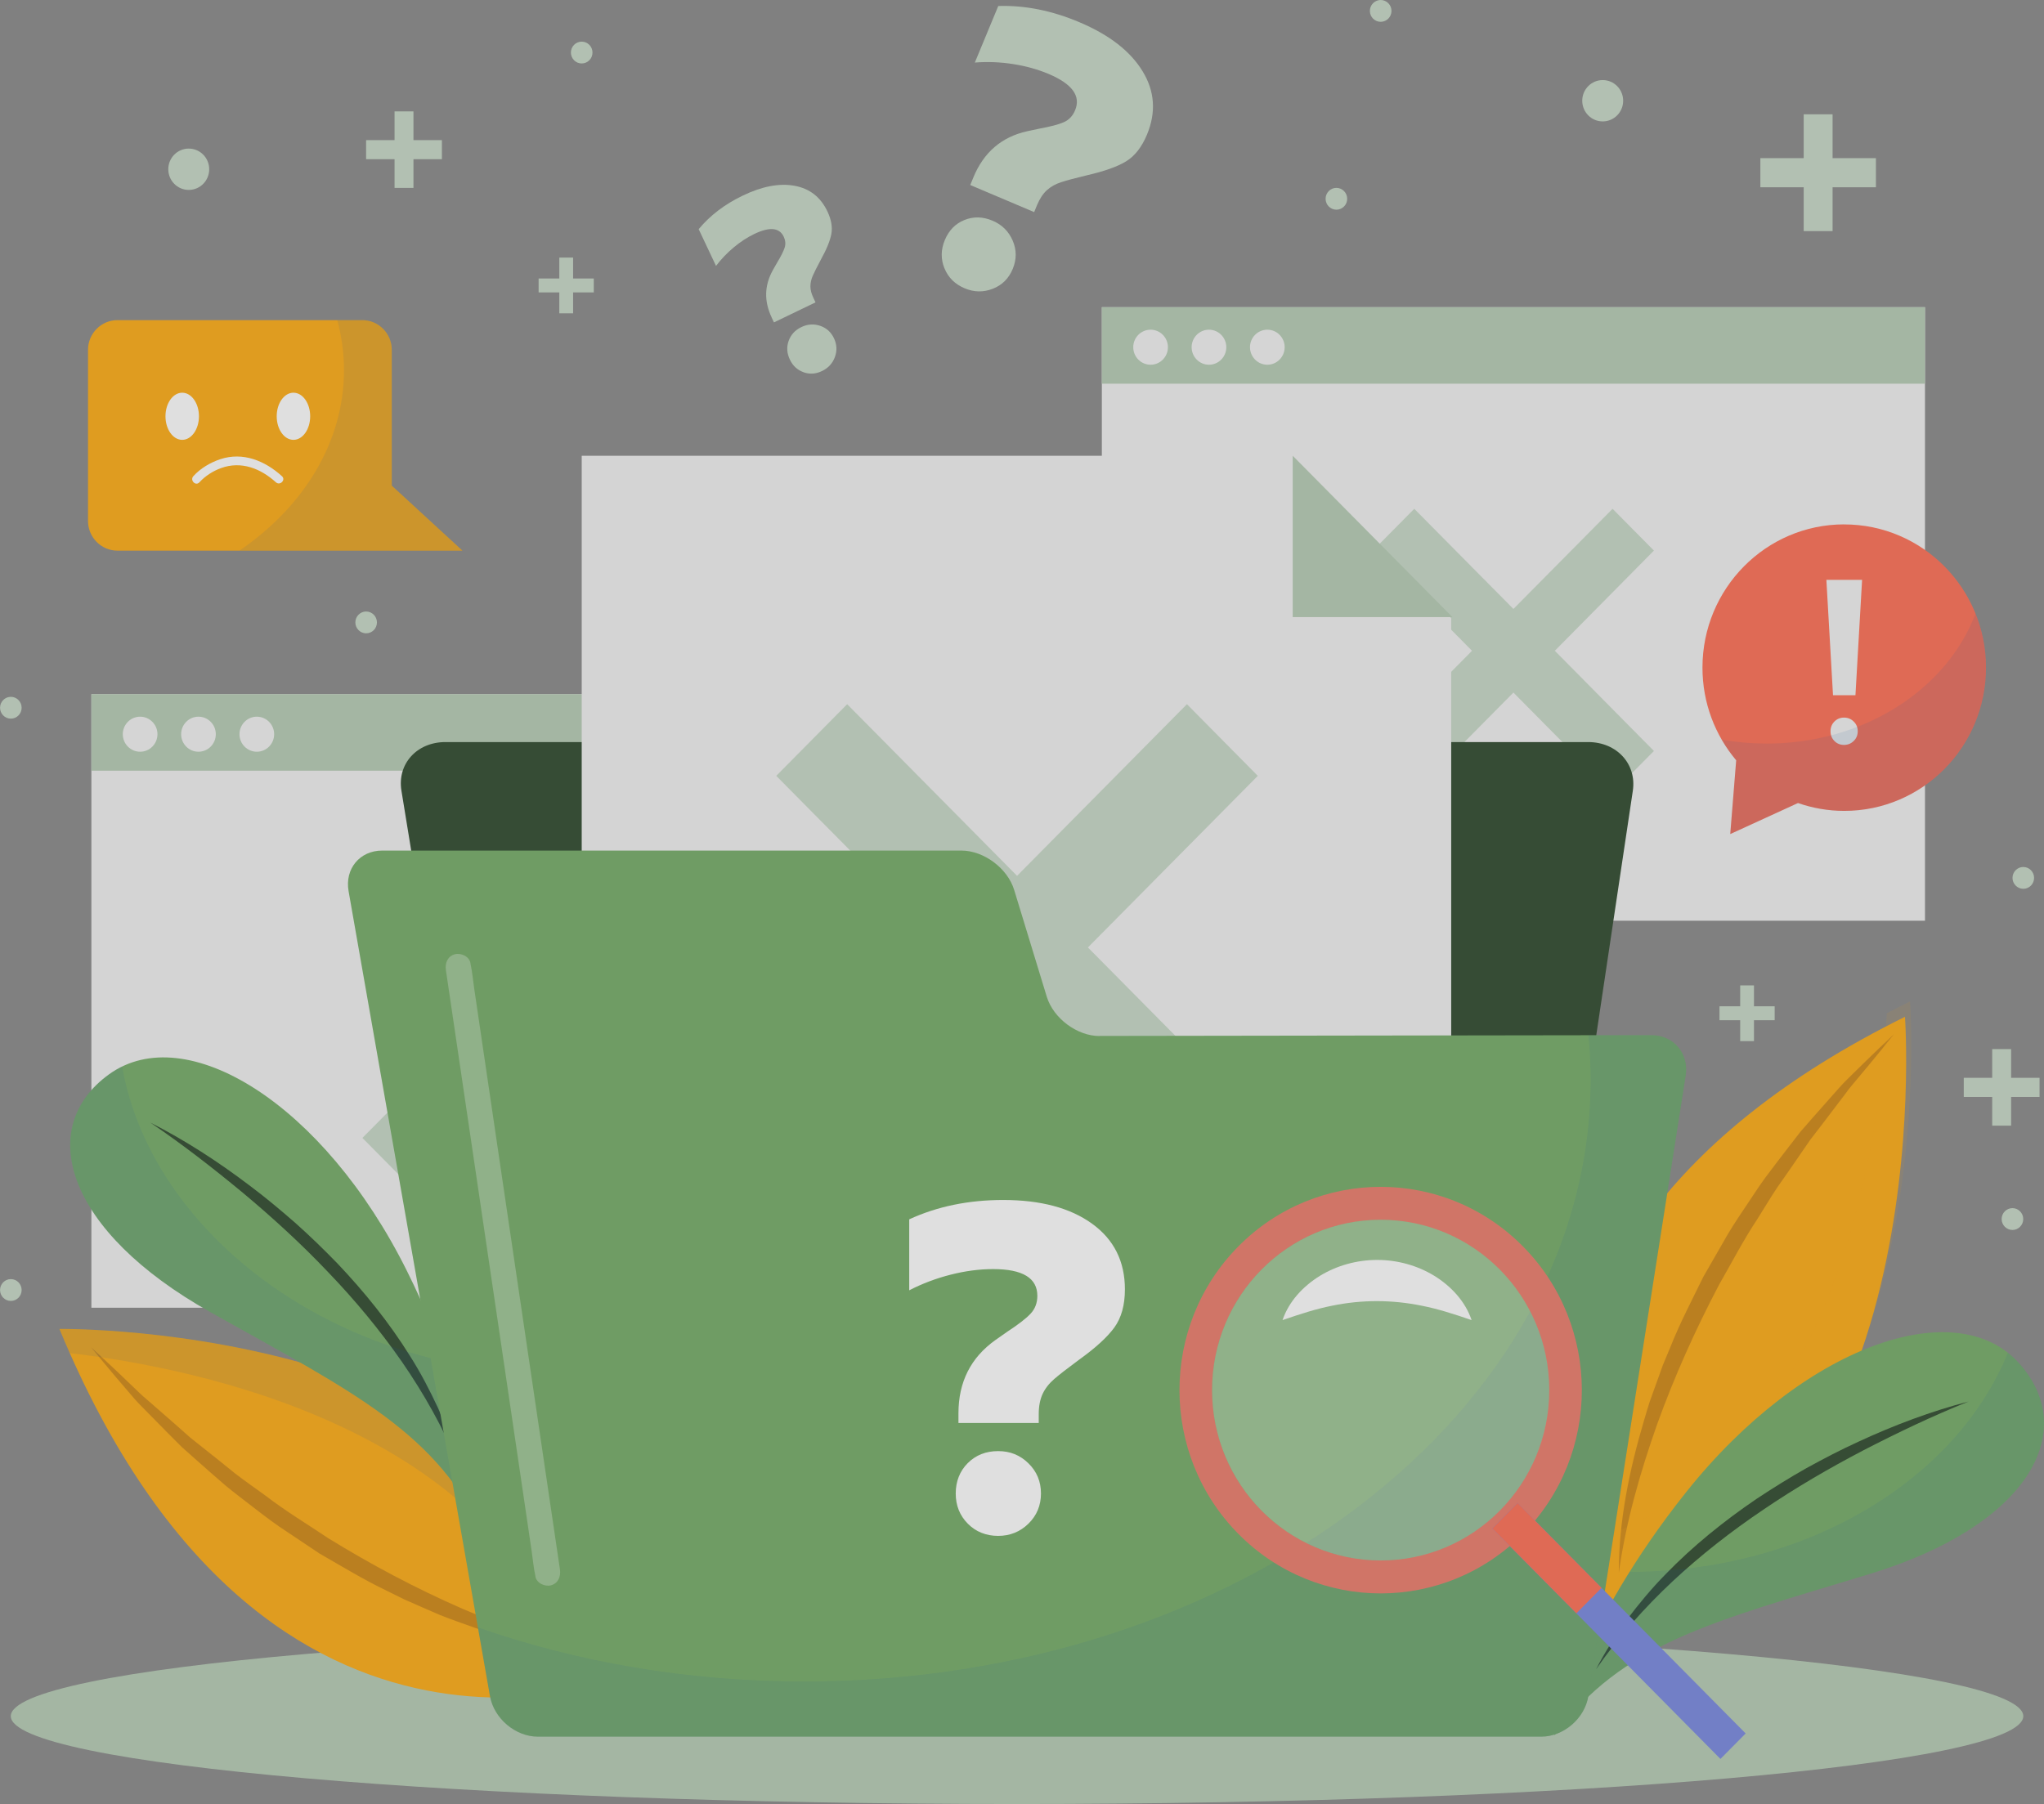 <svg width="256" height="226" viewBox="0 0 256 226" fill="none" xmlns="http://www.w3.org/2000/svg">
<rect x="0" y="0" width="256" height="226" fill="#808080" stroke="none"/>
<g opacity="0.75" clip-path="url(#clip0_4251_26402)">
<path d="M114.54 86.963H11.445V163.826H114.54V86.963Z" fill="#F0F0F0"/>
<path d="M114.54 86.963H11.445V96.549H114.54V86.963Z" fill="#B0C8AF"/>
<path d="M19.721 91.978C19.721 93.189 18.747 94.173 17.55 94.173C16.353 94.173 15.379 93.189 15.379 91.978C15.379 90.769 16.353 89.784 17.55 89.784C18.747 89.784 19.721 90.769 19.721 91.978Z" fill="#F2F2F2"/>
<path d="M27.028 91.978C27.028 93.189 26.054 94.173 24.857 94.173C23.659 94.173 22.686 93.189 22.686 91.978C22.686 90.769 23.659 89.784 24.857 89.784C26.054 89.784 27.028 90.769 27.028 91.978Z" fill="#F2F2F2"/>
<path d="M34.336 91.978C34.336 93.189 33.362 94.173 32.165 94.173C30.968 94.173 29.994 93.189 29.994 91.978C29.994 90.769 30.968 89.784 32.165 89.784C33.362 89.784 34.336 90.769 34.336 91.978Z" fill="#F2F2F2"/>
<path d="M80.591 117.458L75.411 112.216L62.993 124.768L50.574 112.216L45.389 117.458L57.807 130.003L45.389 142.554L50.574 147.795L62.993 135.244L75.411 147.795L80.591 142.554L68.172 130.003L80.591 117.458Z" fill="#C3D6C3"/>
<path d="M241.095 38.481H138V115.345H241.095V38.481Z" fill="#F0F0F0"/>
<path d="M241.095 38.481H138V48.067H241.095V38.481Z" fill="#B0C8AF"/>
<path d="M146.276 43.497C146.276 44.707 145.302 45.691 144.105 45.691C142.907 45.691 141.934 44.707 141.934 43.497C141.934 42.287 142.907 41.303 144.105 41.303C145.302 41.303 146.276 42.287 146.276 43.497Z" fill="#F2F2F2"/>
<path d="M153.588 43.497C153.588 44.707 152.614 45.691 151.417 45.691C150.22 45.691 149.246 44.707 149.246 43.497C149.246 42.287 150.22 41.303 151.417 41.303C152.614 41.303 153.588 42.287 153.588 43.497Z" fill="#F2F2F2"/>
<path d="M160.897 43.497C160.897 44.707 159.923 45.691 158.726 45.691C157.529 45.691 156.555 44.707 156.555 43.497C156.555 42.287 157.529 41.303 158.726 41.303C159.923 41.303 160.897 42.287 160.897 43.497Z" fill="#F2F2F2"/>
<path d="M207.145 68.976L201.966 63.741L189.547 76.286L177.129 63.741L171.949 68.976L184.362 81.527L171.949 94.078L177.129 99.313L189.547 86.762L201.966 99.313L207.145 94.078L194.733 81.527L207.145 68.976Z" fill="#C3D6C3"/>
<path d="M127.379 226C196.982 226 253.406 221.071 253.406 214.991C253.406 208.911 196.982 203.982 127.379 203.982C57.776 203.982 1.352 208.911 1.352 214.991C1.352 221.071 57.776 226 127.379 226Z" fill="#B0C8AF"/>
<path d="M96.643 39.761C95.681 37.73 95.731 35.761 96.792 33.849L97.307 32.94C97.809 32.112 98.132 31.473 98.274 31.021C98.417 30.576 98.374 30.125 98.163 29.661C97.617 28.507 96.389 28.388 94.472 29.31C93.585 29.736 92.723 30.3 91.891 30.996C91.06 31.692 90.322 32.463 89.677 33.31L87.506 28.708C88.926 26.996 90.756 25.598 93.008 24.514C95.433 23.341 97.598 22.927 99.503 23.272C101.407 23.617 102.784 24.689 103.64 26.507C104.118 27.523 104.279 28.457 104.124 29.303C103.969 30.15 103.528 31.222 102.809 32.526C102.331 33.416 101.996 34.087 101.798 34.538C101.599 34.99 101.5 35.435 101.5 35.874C101.5 36.313 101.624 36.795 101.872 37.31L102.139 37.88L96.934 40.388L96.637 39.761H96.643ZM100.632 46.626C99.862 46.35 99.292 45.823 98.926 45.046C98.547 44.25 98.498 43.466 98.777 42.695C99.056 41.924 99.589 41.347 100.377 40.971C101.146 40.601 101.928 40.551 102.716 40.814C103.51 41.084 104.087 41.604 104.453 42.382C104.819 43.159 104.856 43.943 104.564 44.733C104.273 45.523 103.739 46.099 102.97 46.475C102.182 46.858 101.401 46.908 100.632 46.632V46.626Z" fill="#C3D6C3"/>
<path d="M121.919 22.2C123.216 19.072 125.455 17.153 128.637 16.445L130.163 16.119C131.59 15.856 132.626 15.586 133.259 15.298C133.898 15.009 134.363 14.514 134.654 13.806C135.392 12.025 134.288 10.514 131.342 9.266C129.977 8.69 128.488 8.276 126.882 8.025C125.275 7.774 123.675 7.712 122.093 7.837L125.027 0.753C128.352 0.646 131.745 1.323 135.206 2.79C138.941 4.37 141.571 6.414 143.097 8.915C144.629 11.417 144.815 14.069 143.655 16.859C143.004 18.42 142.135 19.542 141.037 20.213C139.939 20.884 138.308 21.46 136.143 21.956C134.679 22.307 133.594 22.595 132.893 22.827C132.192 23.053 131.602 23.385 131.112 23.83C130.622 24.275 130.219 24.896 129.884 25.692L129.524 26.57L121.516 23.178L121.919 22.213V22.2ZM118.284 33.611C117.819 32.457 117.832 31.285 118.328 30.087C118.837 28.858 119.655 28.018 120.79 27.561C121.926 27.103 123.098 27.134 124.314 27.648C125.499 28.15 126.336 28.984 126.838 30.15C127.335 31.316 127.335 32.495 126.838 33.692C126.342 34.889 125.511 35.717 124.339 36.175C123.166 36.632 121.988 36.614 120.809 36.112C119.593 35.598 118.756 34.764 118.291 33.611H118.284Z" fill="#C3D6C3"/>
<path d="M251.881 135.024V131.426H249.512V135.024H245.951V137.419H249.512V141.018H251.881V137.419H255.442V135.024H251.881Z" fill="#C3D6C3"/>
<path d="M229.521 19.811V14.319H225.904V19.811H220.477V23.46H225.904V28.952H229.521V23.46H234.948V19.811H229.521Z" fill="#C3D6C3"/>
<path d="M219.675 126.065V123.445H217.95V126.065H215.357V127.808H217.95V130.429H219.675V127.808H222.268V126.065H219.675Z" fill="#C3D6C3"/>
<path d="M71.776 34.889V32.269H70.052V34.889H67.459V36.632H70.052V39.253H71.776V36.632H74.369V34.889H71.776Z" fill="#C3D6C3"/>
<path d="M51.784 17.554V13.956H49.414V17.554H45.853V19.943H49.414V23.541H51.784V19.943H55.344V17.554H51.784Z" fill="#C3D6C3"/>
<path d="M168.728 24.902C168.728 25.66 168.12 26.269 167.376 26.269C166.631 26.269 166.023 25.654 166.023 24.902C166.023 24.15 166.631 23.535 167.376 23.535C168.12 23.535 168.728 24.15 168.728 24.902Z" fill="#C3D6C3"/>
<path d="M174.275 1.367C174.275 2.125 173.667 2.733 172.923 2.733C172.178 2.733 171.57 2.119 171.57 1.367C171.57 0.614 172.178 0 172.923 0C173.667 0 174.275 0.614 174.275 1.367Z" fill="#C3D6C3"/>
<path d="M200.73 15.21C202.145 15.21 203.292 14.05 203.292 12.62C203.292 11.191 202.145 10.031 200.73 10.031C199.315 10.031 198.168 11.191 198.168 12.62C198.168 14.05 199.315 15.21 200.73 15.21Z" fill="#C3D6C3"/>
<path d="M254.759 109.978C254.759 110.737 254.151 111.345 253.407 111.345C252.663 111.345 252.055 110.73 252.055 109.978C252.055 109.226 252.663 108.611 253.407 108.611C254.151 108.611 254.759 109.226 254.759 109.978Z" fill="#C3D6C3"/>
<path d="M253.4 152.717C253.4 153.475 252.792 154.084 252.048 154.084C251.303 154.084 250.695 153.469 250.695 152.717C250.695 151.964 251.303 151.35 252.048 151.35C252.792 151.35 253.4 151.964 253.4 152.717Z" fill="#C3D6C3"/>
<path d="M47.21 77.973C47.21 78.731 46.602 79.339 45.858 79.339C45.114 79.339 44.506 78.725 44.506 77.973C44.506 77.22 45.114 76.606 45.858 76.606C46.602 76.606 47.21 77.22 47.21 77.973Z" fill="#C3D6C3"/>
<path d="M23.64 23.792C25.055 23.792 26.202 22.633 26.202 21.203C26.202 19.773 25.055 18.614 23.64 18.614C22.225 18.614 21.078 19.773 21.078 21.203C21.078 22.633 22.225 23.792 23.64 23.792Z" fill="#C3D6C3"/>
<path d="M74.207 6.583C74.207 7.342 73.599 7.95 72.854 7.95C72.11 7.95 71.502 7.335 71.502 6.583C71.502 5.831 72.11 5.216 72.854 5.216C73.599 5.216 74.207 5.831 74.207 6.583Z" fill="#C3D6C3"/>
<path d="M2.71 88.662C2.71 89.421 2.102 90.029 1.358 90.029C0.614 90.029 0.006 89.415 0.006 88.662C0.006 87.91 0.614 87.295 1.358 87.295C2.102 87.295 2.71 87.91 2.71 88.662Z" fill="#C3D6C3"/>
<path d="M2.71 161.607C2.71 162.366 2.102 162.974 1.358 162.974C0.614 162.974 0.006 162.359 0.006 161.607C0.006 160.855 0.614 160.24 1.358 160.24C2.102 160.24 2.71 160.855 2.71 161.607Z" fill="#C3D6C3"/>
<path d="M200.16 202.822C200.16 202.822 177.717 157.475 238.588 127.382C238.588 127.382 243.253 192.001 200.16 202.822Z" fill="#FFA500"/>
<path d="M202.746 197.048C202.734 190.565 204.074 184.126 205.916 177.913C206.152 177.136 206.363 176.352 206.623 175.581L207.448 173.287L208.273 170.992L209.21 168.741C210.413 165.719 211.92 162.842 213.347 159.926L215.773 155.707C216.554 154.284 217.441 152.93 218.347 151.582C219.259 150.24 220.121 148.867 221.07 147.563C222.038 146.265 223.024 144.98 224.01 143.701L225.493 141.783L227.087 139.958L230.294 136.335C230.821 135.727 231.404 135.169 231.975 134.604L233.699 132.912C234.853 131.789 236.013 130.68 237.186 129.583C236.181 130.843 235.17 132.09 234.146 133.325L232.608 135.169C232.093 135.783 231.572 136.385 231.107 137.043L228.204 140.867L226.74 142.767L225.381 144.742C224.482 146.059 223.57 147.375 222.652 148.673C221.759 149.996 220.952 151.375 220.102 152.717C218.334 155.369 216.877 158.215 215.289 160.973C212.324 166.616 209.706 172.44 207.541 178.446C205.42 184.465 203.639 190.64 202.746 197.035V197.048Z" fill="#CE7F00"/>
<path opacity="0.1" d="M236.312 126.931C235.462 142.523 230.171 183.97 198.25 193.355C199.404 198.063 200.799 200.885 200.799 200.885C243.892 190.057 239.227 125.445 239.227 125.445C238.235 125.934 237.261 126.435 236.312 126.931Z" fill="#FFA500"/>
<path d="M194.67 217.417C194.67 217.417 197.865 203.612 211.22 186.879C225.853 168.547 244.939 161.952 252.861 170.76C260.553 179.312 254.015 191.13 234.208 197.167C214.402 203.205 203.205 205.806 194.67 217.417Z" fill="#6AA65B"/>
<path d="M246.589 175.562C242.054 177.374 237.669 179.475 233.358 181.7C229.059 183.951 224.866 186.39 220.859 189.117C216.839 191.819 213.018 194.81 209.47 198.114C205.934 201.43 202.696 205.079 199.898 209.116C201.027 206.928 202.361 204.853 203.8 202.847C205.289 200.885 206.871 198.973 208.601 197.217C212.038 193.669 215.902 190.559 219.972 187.788C222.025 186.427 224.109 185.13 226.249 183.92C228.401 182.735 230.579 181.6 232.812 180.584C237.259 178.528 241.856 176.791 246.583 175.569L246.589 175.562Z" fill="#1D3B1C"/>
<path opacity="0.1" d="M252.861 170.76C252.433 170.284 251.961 169.857 251.471 169.469C245.045 185.374 226.274 196.891 204.099 196.916C196.674 208.791 194.67 217.411 194.67 217.411C203.205 205.8 214.402 203.198 234.208 197.161C254.015 191.123 260.546 179.305 252.861 170.754V170.76Z" fill="#0046A0"/>
<path d="M79.715 209.662C79.715 209.662 33.614 229.655 7.443 166.484C7.443 166.484 71.54 165.55 79.715 209.662Z" fill="#FFA500"/>
<path d="M76.031 207.474C69.63 207.11 63.346 205.38 57.317 203.154C56.566 202.872 55.797 202.609 55.053 202.301L52.838 201.336L50.624 200.364L48.459 199.292C45.543 197.9 42.789 196.208 39.992 194.603L35.966 191.907C34.607 191.035 33.317 190.057 32.045 189.073C30.774 188.076 29.471 187.123 28.23 186.089C27.009 185.035 25.793 183.97 24.589 182.898L22.784 181.293L21.072 179.581L17.679 176.133C17.108 175.569 16.594 174.948 16.066 174.334L14.497 172.497C13.455 171.268 12.431 170.027 11.414 168.785C12.599 169.876 13.777 170.967 14.937 172.07L16.668 173.732C17.245 174.283 17.809 174.848 18.43 175.356L22.034 178.503L23.82 180.089L25.687 181.575C26.934 182.559 28.181 183.556 29.409 184.559C30.662 185.537 31.977 186.427 33.255 187.368C35.773 189.311 38.497 190.941 41.127 192.709C46.523 196.032 52.125 199.01 57.931 201.543C63.749 204.032 69.748 206.189 76.013 207.467L76.031 207.474Z" fill="#CE7F00"/>
<path opacity="0.1" d="M8.74 169.513C24.092 171.287 64.722 179.042 72.129 211.794C76.843 210.91 79.715 209.662 79.715 209.662C71.54 165.55 7.443 166.484 7.443 166.484C7.871 167.519 8.306 168.522 8.74 169.513Z" fill="#0046A0"/>
<path d="M60.752 192.64C60.752 192.64 60.528 178.459 50.982 159.249C40.523 138.197 23.26 127.664 13.67 134.579C4.36 141.287 8.268 154.234 26.356 164.384C44.444 174.528 54.846 179.468 60.752 192.647V192.64Z" fill="#6AA65B"/>
<path d="M18.795 140.61C22.846 143.35 26.691 146.347 30.438 149.444C34.166 152.566 37.758 155.845 41.095 159.368C44.457 162.867 47.565 166.61 50.337 170.597C53.098 174.597 55.492 178.854 57.384 183.405C56.739 181.029 55.871 178.71 54.884 176.44C53.842 174.202 52.701 171.995 51.373 169.907C48.762 165.701 45.636 161.832 42.242 158.259C40.524 156.491 38.756 154.773 36.914 153.137C35.059 151.519 33.167 149.939 31.201 148.472C27.287 145.507 23.156 142.823 18.795 140.617V140.61Z" fill="#1D3B1C"/>
<path opacity="0.1" d="M13.67 134.573C14.191 134.197 14.737 133.883 15.302 133.614C18.242 150.535 34.177 165.814 55.845 170.591C60.615 183.788 60.757 192.64 60.757 192.64C54.852 179.462 44.456 174.522 26.361 164.378C8.273 154.234 4.365 141.288 13.676 134.573H13.67Z" fill="#0046A0"/>
<path d="M188.45 206.37C187.947 209.725 184.616 212.471 181.037 212.471H75.281C71.708 212.471 68.334 209.731 67.788 206.383L50.277 99.05C49.731 95.703 52.206 92.963 55.785 92.963H198.914C202.487 92.963 205.006 95.709 204.503 99.063L188.456 206.37H188.45Z" fill="#1D3B1C"/>
<path d="M161.907 57.096H72.856V183.895H181.756V77.453L161.907 57.096Z" fill="#F0F0F0"/>
<path d="M161.906 57.096L181.905 77.302H161.906V57.096Z" fill="#B0C8AF"/>
<path d="M157.533 97.195L148.656 88.217L127.38 109.721L106.103 88.217L97.221 97.195L118.497 118.693L97.221 140.197L106.103 149.175L127.38 127.671L148.656 149.175L157.533 140.197L136.257 118.693L157.533 97.195Z" fill="#C3D6C3"/>
<path d="M137.714 129.79C134.904 129.79 131.933 127.577 131.102 124.862L127.02 111.489C126.195 108.775 123.218 106.555 120.408 106.555H47.869C45.059 106.555 43.167 108.844 43.657 111.633L61.367 212.483C61.857 215.279 64.555 217.561 67.365 217.561H193.033C195.843 217.561 198.498 215.267 198.938 212.464L211.121 134.768C211.562 131.965 209.62 129.677 206.816 129.677L137.72 129.777L137.714 129.79Z" fill="#6AA65B"/>
<path d="M120.041 177.055C120.041 173.13 121.585 170.071 124.668 167.876L126.151 166.835C127.559 165.914 128.539 165.155 129.091 164.553C129.643 163.958 129.922 163.218 129.922 162.334C129.922 160.102 128.074 158.986 124.383 158.986C122.671 158.986 120.897 159.218 119.073 159.682C117.249 160.146 115.513 160.798 113.875 161.644V152.754C117.38 151.137 121.3 150.328 125.642 150.328C130.325 150.328 134.041 151.319 136.777 153.3C139.518 155.281 140.889 158.021 140.889 161.525C140.889 163.488 140.449 165.074 139.574 166.29C138.7 167.5 137.211 168.861 135.12 170.359C133.712 171.4 132.683 172.196 132.038 172.754C131.392 173.312 130.902 173.939 130.58 174.628C130.257 175.324 130.096 176.171 130.096 177.168V178.265H120.041V177.055ZM121.213 190.879C120.202 189.857 119.7 188.597 119.7 187.098C119.7 185.6 120.202 184.29 121.213 183.286C122.218 182.283 123.49 181.788 125.009 181.788C126.529 181.788 127.764 182.296 128.806 183.318C129.854 184.34 130.375 185.6 130.375 187.098C130.375 188.597 129.848 189.857 128.806 190.879C127.757 191.901 126.492 192.408 125.009 192.408C123.527 192.408 122.218 191.901 121.213 190.879Z" fill="white"/>
<path opacity="0.1" d="M206.81 129.683L198.951 129.696C199.124 131.526 199.218 133.37 199.218 135.232C199.218 176.879 155.114 210.646 100.707 210.646C86.13 210.646 72.297 208.22 59.853 203.875L61.367 212.49C61.857 215.286 64.555 217.568 67.365 217.568H193.033C195.843 217.568 198.498 215.273 198.938 212.471L211.121 134.774C211.562 131.971 209.62 129.683 206.816 129.683H206.81Z" fill="#0046A0"/>
<g opacity="0.3">
<path d="M55.846 121.527C56.218 124.06 56.59 126.592 56.968 129.119C57.855 135.144 58.748 141.169 59.636 147.194C60.715 154.529 61.8 161.864 62.886 169.199C63.816 175.5 64.747 181.795 65.671 188.095C65.981 190.189 66.291 192.283 66.595 194.371C66.738 195.355 66.825 196.371 67.036 197.343C67.042 197.387 67.048 197.431 67.054 197.468C67.185 198.333 68.258 198.804 69.015 198.597C69.926 198.346 70.255 197.481 70.131 196.615C69.759 194.083 69.387 191.55 69.008 189.023C68.121 182.998 67.228 176.973 66.341 170.949C65.255 163.613 64.176 156.278 63.091 148.943C62.16 142.642 61.23 136.348 60.306 130.047C59.995 127.953 59.685 125.859 59.381 123.771C59.239 122.787 59.152 121.771 58.941 120.799C58.935 120.756 58.928 120.712 58.922 120.674C58.792 119.809 57.719 119.339 56.962 119.546C56.05 119.796 55.721 120.661 55.846 121.527Z" fill="white"/>
</g>
<path d="M230.978 65.691C221.171 65.691 213.225 73.728 213.225 83.634C213.225 88.067 214.813 92.117 217.449 95.245L216.705 104.486L225.19 100.599C227.008 101.232 228.956 101.583 230.984 101.583C240.791 101.583 248.737 93.546 248.737 83.64C248.737 73.735 240.785 65.697 230.984 65.697L230.978 65.691Z" fill="#FF6347"/>
<path d="M229.749 92.825C229.426 92.499 229.265 92.091 229.265 91.609C229.265 91.126 229.426 90.718 229.749 90.392C230.072 90.066 230.475 89.897 230.952 89.897C231.43 89.897 231.833 90.06 232.168 90.392C232.503 90.718 232.671 91.126 232.671 91.609C232.671 92.091 232.503 92.499 232.168 92.825C231.833 93.151 231.43 93.32 230.952 93.32C230.475 93.32 230.072 93.157 229.749 92.825ZM228.744 72.644H233.217L232.385 87.095H229.575L228.744 72.644Z" fill="#F2F2F2"/>
<path opacity="0.1" d="M221.251 93.145C219.322 93.145 217.442 92.976 215.631 92.65C216.164 93.571 216.772 94.436 217.448 95.245L216.704 104.486L225.19 100.599C227.007 101.232 228.955 101.584 230.983 101.584C240.79 101.584 248.737 93.546 248.737 83.64C248.737 81.239 248.265 78.951 247.422 76.857C243.867 86.311 233.502 93.151 221.257 93.151L221.251 93.145Z" fill="#0046A0"/>
<path d="M49.067 60.838V43.823C49.067 41.779 47.41 40.105 45.388 40.105H14.702C12.68 40.105 11.023 41.779 11.023 43.823V65.265C11.023 67.308 12.68 68.982 14.702 68.982H57.919L49.067 60.838Z" fill="#FFA500"/>
<path d="M24.918 52.149C24.918 53.779 23.981 55.102 22.821 55.102C21.661 55.102 20.725 53.779 20.725 52.149C20.725 50.519 21.661 49.196 22.821 49.196C23.981 49.196 24.918 50.519 24.918 52.149Z" fill="white"/>
<path d="M38.849 52.149C38.849 53.779 37.913 55.102 36.753 55.102C35.593 55.102 34.656 53.779 34.656 52.149C34.656 50.519 35.593 49.196 36.753 49.196C37.913 49.196 38.849 50.519 38.849 52.149Z" fill="white"/>
<path d="M24.979 60.419C25.699 59.623 26.697 58.995 27.69 58.638C30.208 57.723 32.64 58.682 34.556 60.419C35.071 60.883 35.828 60.118 35.313 59.654C33.186 57.723 30.431 56.588 27.603 57.522C26.362 57.93 25.103 58.669 24.216 59.654C23.751 60.168 24.508 60.939 24.973 60.419H24.979Z" fill="white"/>
<path opacity="0.1" d="M49.067 60.838V43.823C49.067 41.779 47.411 40.105 45.389 40.105H42.244C42.789 42.124 43.081 44.224 43.081 46.375C43.081 55.415 38.001 63.509 29.986 68.982H57.919L49.067 60.838Z" fill="#0046A0"/>
<path d="M155.101 156.14C145.263 166.083 145.263 182.215 155.101 192.158C164.939 202.101 180.9 202.101 190.738 192.158C200.576 182.215 200.576 166.083 190.738 156.14C180.9 146.197 164.939 146.197 155.101 156.14ZM187.847 189.236C179.603 197.568 166.236 197.568 157.986 189.236C149.742 180.904 149.742 167.394 157.986 159.055C166.229 150.723 179.597 150.723 187.847 159.055C196.091 167.387 196.091 180.898 187.847 189.236Z" fill="#EB725F"/>
<path opacity="0.3" d="M172.922 195.487C184.583 195.487 194.037 185.932 194.037 174.146C194.037 162.359 184.583 152.805 172.922 152.805C161.26 152.805 151.807 162.359 151.807 174.146C151.807 185.932 161.26 195.487 172.922 195.487Z" fill="white"/>
<path d="M190.062 188.281L186.904 191.473L215.476 220.351L218.634 217.159L190.062 188.281Z" fill="#6E7FDD"/>
<path d="M190.066 188.283L186.908 191.475L197.431 202.11L200.589 198.918L190.066 188.283Z" fill="#FF6347"/>
<path d="M160.629 165.375C161.429 163.036 163.185 161.149 165.3 159.839C167.427 158.535 169.946 157.839 172.471 157.839C174.995 157.833 177.52 158.529 179.647 159.833C181.763 161.143 183.518 163.036 184.312 165.375C182.005 164.585 180.051 163.964 178.109 163.582C176.186 163.187 174.331 163.005 172.471 162.999C170.61 162.999 168.749 163.18 166.826 163.575C164.884 163.958 162.93 164.585 160.629 165.375Z" fill="white"/>
</g>
<defs>
<clipPath id="clip0_4251_26402">
<rect width="256" height="226" fill="white"/>
</clipPath>
</defs>
</svg>
